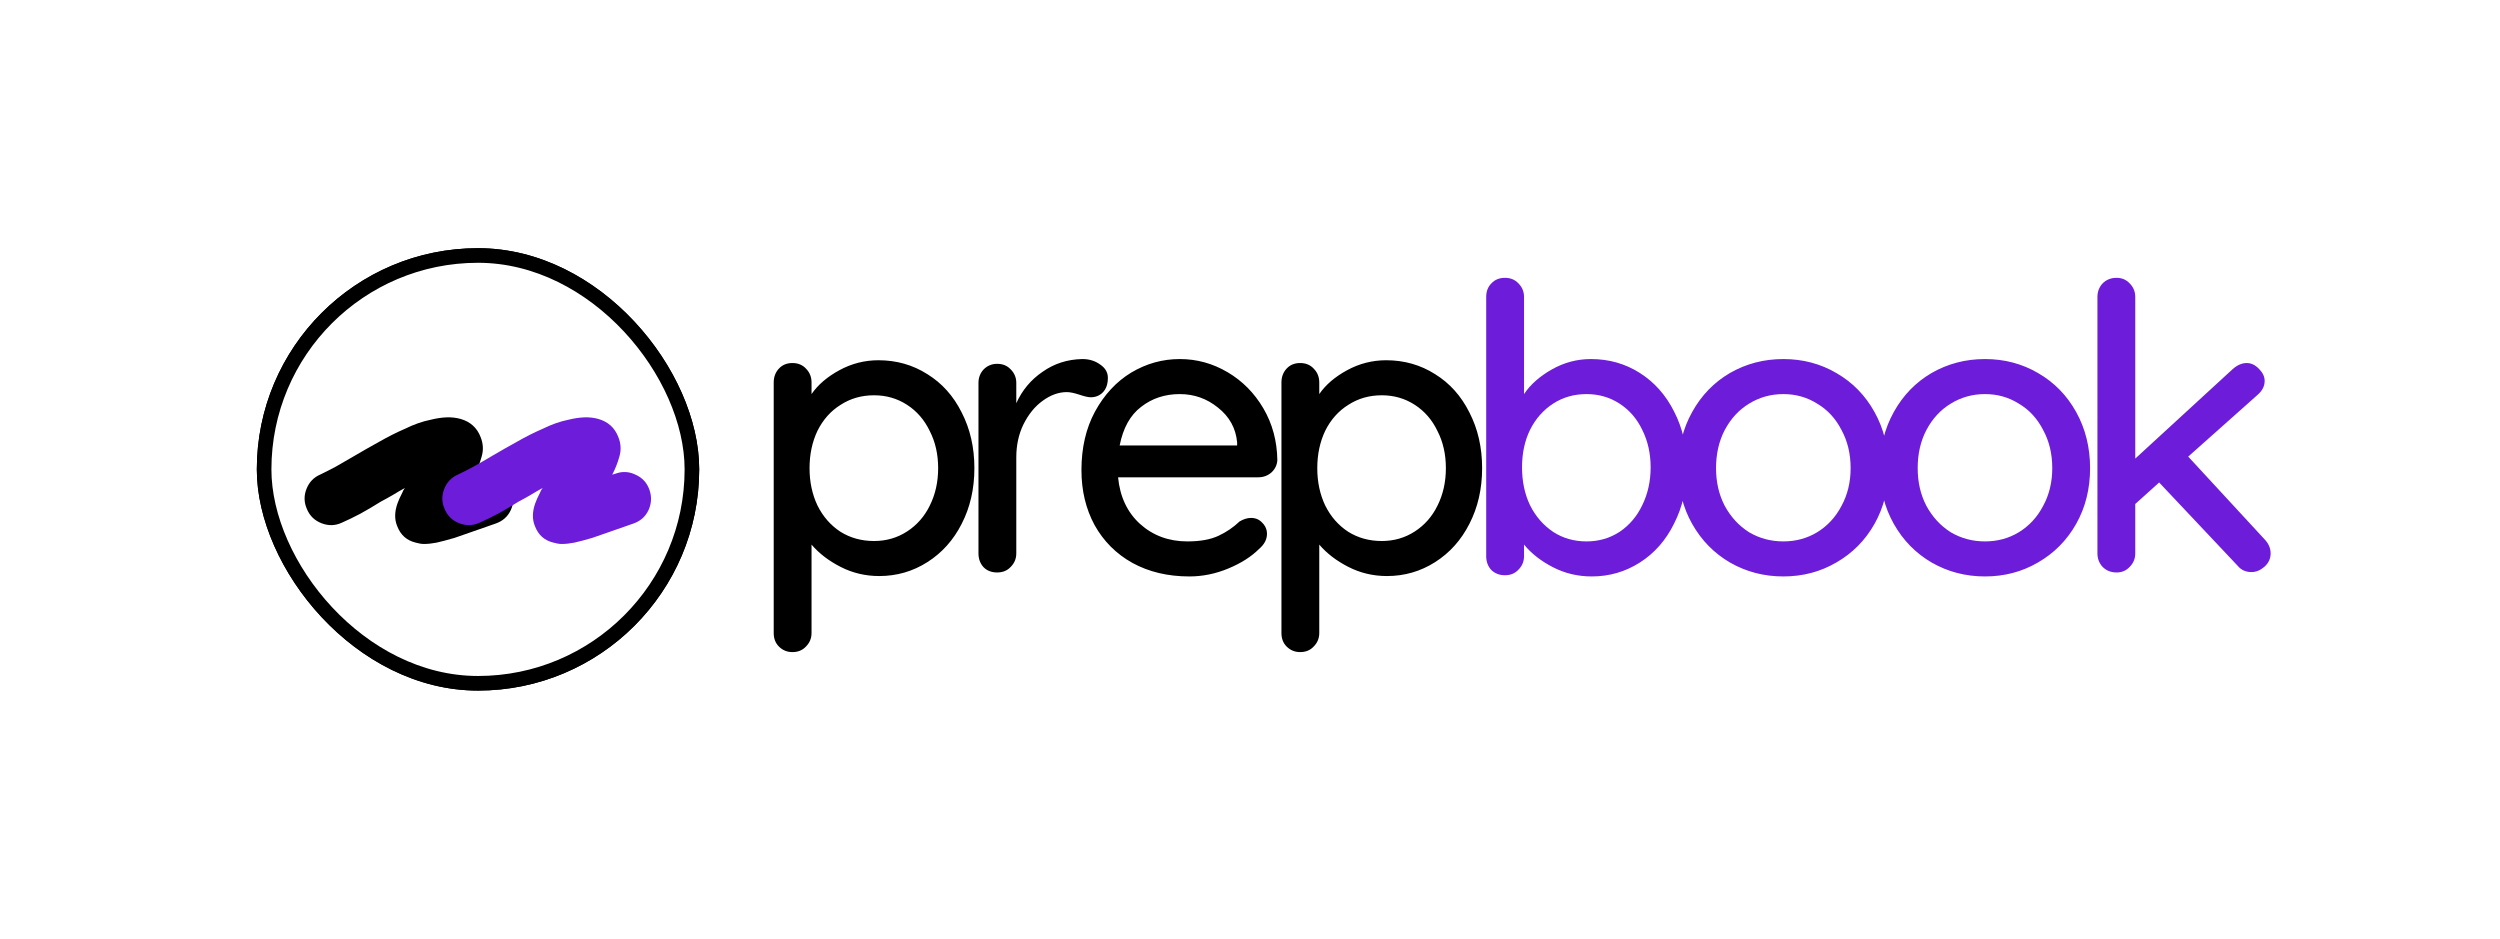 <svg width="11302" height="4245" viewBox="0 0 11302 4245" fill="none" xmlns="http://www.w3.org/2000/svg">
<g clip-path="url(#clip0_1_17)">
<g clip-path="url(#clip1_1_17)">
<rect x="1194" y="1155" width="1934" height="1934" rx="967" stroke="black" stroke-width="66"/>
<path d="M1917 2459.2C1905.8 2459.2 1893.4 2457.2 1879.8 2453.2C1839 2443.6 1811 2418.8 1795.8 2378.8C1783 2348.4 1783.4 2314 1797 2275.6C1801.8 2262 1809 2246 1818.6 2227.6C1820.2 2224.4 1821.8 2220.8 1823.4 2216.8C1825.8 2212.8 1828.2 2209.2 1830.6 2206C1813 2215.6 1795 2226 1776.6 2237.2C1759 2247.6 1741 2257.6 1722.6 2267.2C1690.6 2287.2 1659.4 2305.6 1629 2322.4C1598.6 2338.4 1570.6 2352 1545 2363.2C1515.4 2376.8 1485 2377.6 1453.8 2365.6C1422.6 2353.6 1400.6 2332.4 1387.8 2302C1374.2 2271.6 1373.4 2241.2 1385.4 2210.8C1397.4 2179.6 1418.6 2157.6 1449 2144.8C1467.4 2136 1490.2 2124.4 1517.4 2110C1544.6 2094.8 1573 2078.4 1602.6 2060.8C1637.8 2040 1675 2018.8 1714.2 1997.2C1753.4 1974.8 1791.4 1955.6 1828.2 1939.6C1870.6 1918.8 1910.2 1904.8 1947 1897.6C1972.6 1891.2 1996.6 1887.6 2019 1886.8C2041.4 1886 2062.6 1888.4 2082.6 1894C2126.6 1906.8 2156.6 1934 2172.6 1975.6C2184.6 2005.2 2186.2 2034.8 2177.4 2064.4C2169.4 2093.2 2158.6 2120.4 2145 2146C2147.4 2145.2 2149.8 2144.4 2152.2 2143.6C2155.4 2142.8 2158.2 2142 2160.6 2141.2C2191 2130 2221 2131.6 2250.6 2146C2281 2159.6 2301.8 2182 2313 2213.2C2324.2 2244.4 2323 2275.2 2309.4 2305.6C2295.8 2335.2 2273 2355.6 2241 2366.8C2204.2 2379.6 2169.8 2391.6 2137.8 2402.8C2106.6 2414 2079 2423.6 2055 2431.6C2022.2 2441.2 1995 2448.4 1973.4 2453.2C1952.6 2457.2 1933.8 2459.2 1917 2459.2Z" fill="black"/>
<path d="M2539.64 2459.2C2528.44 2459.2 2516.04 2457.2 2502.44 2453.2C2461.64 2443.6 2433.64 2418.8 2418.44 2378.8C2405.64 2348.4 2406.04 2314 2419.64 2275.6C2424.44 2262 2431.64 2246 2441.24 2227.6C2442.84 2224.4 2444.44 2220.8 2446.04 2216.8C2448.44 2212.8 2450.84 2209.2 2453.24 2206C2435.64 2215.6 2417.64 2226 2399.24 2237.2C2381.64 2247.6 2363.64 2257.6 2345.24 2267.2C2313.24 2287.2 2282.04 2305.6 2251.64 2322.4C2221.24 2338.4 2193.24 2352 2167.64 2363.2C2138.04 2376.8 2107.64 2377.6 2076.44 2365.6C2045.24 2353.6 2023.24 2332.4 2010.44 2302C1996.84 2271.6 1996.04 2241.2 2008.04 2210.8C2020.04 2179.6 2041.24 2157.6 2071.64 2144.8C2090.04 2136 2112.84 2124.4 2140.04 2110C2167.24 2094.8 2195.64 2078.4 2225.24 2060.8C2260.44 2040 2297.64 2018.8 2336.84 1997.2C2376.04 1974.8 2414.04 1955.6 2450.84 1939.6C2493.24 1918.8 2532.84 1904.8 2569.64 1897.6C2595.24 1891.2 2619.24 1887.6 2641.64 1886.8C2664.04 1886 2685.24 1888.4 2705.24 1894C2749.24 1906.8 2779.24 1934 2795.24 1975.6C2807.24 2005.2 2808.84 2034.8 2800.04 2064.4C2792.04 2093.2 2781.24 2120.4 2767.64 2146C2770.04 2145.2 2772.44 2144.4 2774.84 2143.6C2778.04 2142.8 2780.84 2142 2783.24 2141.2C2813.64 2130 2843.64 2131.6 2873.24 2146C2903.64 2159.6 2924.44 2182 2935.64 2213.2C2946.84 2244.4 2945.64 2275.2 2932.04 2305.6C2918.44 2335.2 2895.64 2355.6 2863.64 2366.8C2826.84 2379.6 2792.44 2391.6 2760.44 2402.8C2729.24 2414 2701.64 2423.6 2677.64 2431.6C2644.84 2441.2 2617.64 2448.4 2596.04 2453.2C2575.24 2457.2 2556.44 2459.2 2539.64 2459.2Z" fill="#6D1CDA"/>
</g>
<rect x="1167" y="1128" width="1988" height="1988" rx="994" stroke="black" stroke-width="12"/>
<path d="M3971.2 1628.6C4052.8 1628.6 4126.6 1649.6 4192.6 1691.6C4258.6 1732.4 4310.2 1790 4347.4 1864.4C4385.8 1938.8 4405 2022.8 4405 2116.4C4405 2210 4385.8 2294 4347.4 2368.4C4310.2 2441.6 4258.6 2499.2 4192.6 2541.2C4126.6 2583.2 4054 2604.2 3974.8 2604.2C3912.4 2604.2 3854.2 2590.4 3800.2 2562.8C3746.2 2535.2 3702.4 2501.6 3668.8 2462V2861.6C3668.8 2885.6 3660.4 2906 3643.6 2922.8C3628 2939.6 3607.6 2948 3582.4 2948C3558.4 2948 3538 2939.6 3521.2 2922.8C3505.6 2907.2 3497.8 2886.8 3497.8 2861.6V1729.4C3497.8 1704.2 3505.6 1683.2 3521.2 1666.4C3536.8 1649.6 3557.2 1641.2 3582.4 1641.2C3607.6 1641.2 3628 1649.6 3643.6 1666.4C3660.4 1683.2 3668.8 1704.2 3668.8 1729.4V1781.6C3697.6 1739.6 3739.6 1703.6 3794.8 1673.6C3850 1643.6 3908.8 1628.6 3971.2 1628.6ZM3951.4 2445.8C4006.6 2445.8 4056.4 2431.4 4100.8 2402.6C4145.2 2373.8 4179.4 2334.8 4203.4 2285.6C4228.6 2235.2 4241.2 2178.8 4241.2 2116.4C4241.2 2054 4228.6 1998.2 4203.4 1949C4179.4 1898.6 4145.2 1859 4100.8 1830.2C4056.4 1801.4 4006.6 1787 3951.4 1787C3895 1787 3844.6 1801.4 3800.2 1830.2C3755.8 1857.8 3721 1896.8 3695.8 1947.2C3671.8 1997.6 3659.8 2054 3659.8 2116.4C3659.8 2178.8 3671.8 2235.2 3695.8 2285.6C3721 2336 3755.8 2375.6 3800.2 2404.4C3844.6 2432 3895 2445.8 3951.4 2445.8ZM4893.26 1623.2C4924.46 1623.2 4951.46 1631.6 4974.26 1648.4C4997.06 1664 5008.46 1683.8 5008.46 1707.8C5008.46 1736.6 5000.66 1758.8 4985.06 1774.4C4970.66 1788.8 4952.66 1796 4931.06 1796C4920.26 1796 4904.06 1792.4 4882.46 1785.2C4857.26 1776.8 4837.46 1772.6 4823.06 1772.6C4785.86 1772.6 4749.26 1785.8 4713.26 1812.2C4678.46 1837.4 4649.66 1872.8 4626.86 1918.4C4605.26 1962.8 4594.46 2012.6 4594.46 2067.8V2501.6C4594.46 2525.6 4586.06 2546 4569.26 2562.8C4553.66 2579.6 4533.26 2588 4508.06 2588C4482.86 2588 4462.46 2580.2 4446.86 2564.6C4431.26 2547.8 4423.46 2526.8 4423.46 2501.6V1731.2C4423.46 1707.2 4431.26 1686.8 4446.86 1670C4463.66 1653.2 4484.06 1644.8 4508.06 1644.8C4533.26 1644.8 4553.66 1653.2 4569.26 1670C4586.06 1686.8 4594.46 1707.2 4594.46 1731.2V1823C4620.86 1764.2 4660.46 1716.8 4713.26 1680.8C4766.06 1643.6 4826.06 1624.4 4893.26 1623.2ZM5774.59 2080.4C5773.39 2102 5764.39 2120.6 5747.59 2136.2C5730.79 2150.6 5710.99 2157.8 5688.19 2157.8H5054.59C5062.99 2245.4 5095.99 2315.6 5153.59 2368.4C5212.39 2421.2 5283.79 2447.6 5367.79 2447.6C5425.39 2447.6 5472.19 2439.2 5508.19 2422.4C5544.19 2405.6 5575.99 2384 5603.59 2357.6C5621.59 2346.8 5638.99 2341.4 5655.79 2341.4C5676.19 2341.4 5692.99 2348.6 5706.19 2363C5720.59 2377.4 5727.79 2394.2 5727.79 2413.4C5727.79 2438.6 5715.79 2461.4 5691.79 2481.8C5656.99 2516.6 5610.79 2546 5553.19 2570C5495.59 2594 5436.79 2606 5376.79 2606C5279.59 2606 5193.79 2585.6 5119.39 2544.8C5046.19 2504 4989.19 2447 4948.39 2373.8C4908.79 2300.6 4888.99 2217.8 4888.99 2125.4C4888.99 2024.6 4909.39 1936.4 4950.19 1860.8C4992.19 1784 5046.79 1725.2 5113.99 1684.4C5182.39 1643.6 5255.59 1623.2 5333.59 1623.2C5410.39 1623.2 5482.39 1643 5549.59 1682.6C5616.79 1722.2 5670.79 1776.8 5711.59 1846.4C5752.39 1916 5773.39 1994 5774.59 2080.4ZM5333.59 1781.6C5266.39 1781.6 5208.19 1800.8 5158.99 1839.2C5109.79 1876.4 5077.39 1934.6 5061.79 2013.8H5592.79V1999.4C5586.79 1935.8 5557.99 1883.6 5506.39 1842.8C5455.99 1802 5398.39 1781.6 5333.59 1781.6ZM6266.55 1628.6C6348.15 1628.6 6421.95 1649.6 6487.95 1691.6C6553.95 1732.4 6605.55 1790 6642.75 1864.4C6681.15 1938.8 6700.35 2022.8 6700.35 2116.4C6700.35 2210 6681.15 2294 6642.75 2368.4C6605.55 2441.6 6553.95 2499.2 6487.95 2541.2C6421.95 2583.2 6349.35 2604.2 6270.15 2604.2C6207.75 2604.2 6149.55 2590.4 6095.55 2562.8C6041.55 2535.2 5997.75 2501.6 5964.15 2462V2861.6C5964.15 2885.6 5955.75 2906 5938.95 2922.8C5923.35 2939.6 5902.95 2948 5877.75 2948C5853.75 2948 5833.35 2939.6 5816.55 2922.8C5800.95 2907.2 5793.15 2886.8 5793.15 2861.6V1729.4C5793.15 1704.2 5800.95 1683.2 5816.55 1666.4C5832.15 1649.6 5852.55 1641.2 5877.75 1641.2C5902.95 1641.2 5923.35 1649.6 5938.95 1666.4C5955.75 1683.2 5964.15 1704.2 5964.15 1729.4V1781.6C5992.95 1739.6 6034.95 1703.6 6090.15 1673.6C6145.35 1643.6 6204.15 1628.6 6266.55 1628.6ZM6246.75 2445.8C6301.95 2445.8 6351.75 2431.4 6396.15 2402.6C6440.55 2373.8 6474.75 2334.8 6498.75 2285.6C6523.95 2235.2 6536.55 2178.8 6536.55 2116.4C6536.55 2054 6523.95 1998.2 6498.75 1949C6474.75 1898.6 6440.55 1859 6396.15 1830.2C6351.75 1801.4 6301.95 1787 6246.75 1787C6190.35 1787 6139.95 1801.4 6095.55 1830.2C6051.15 1857.8 6016.35 1896.8 5991.15 1947.2C5967.15 1997.6 5955.15 2054 5955.15 2116.4C5955.15 2178.8 5967.15 2235.2 5991.15 2285.6C6016.35 2336 6051.15 2375.6 6095.55 2404.4C6139.95 2432 6190.35 2445.8 6246.75 2445.8Z" fill="black"/>
<path d="M7192.22 1623.2C7273.82 1623.2 7347.62 1644.2 7413.62 1686.2C7479.62 1728.2 7531.22 1786.4 7568.42 1860.8C7606.82 1935.2 7626.02 2019.2 7626.02 2112.8C7626.02 2206.4 7606.82 2291 7568.42 2366.6C7531.22 2442.2 7479.62 2501 7413.62 2543C7347.62 2585 7275.02 2606 7195.82 2606C7133.42 2606 7075.22 2592.2 7021.22 2564.6C6967.22 2537 6923.42 2502.8 6889.82 2462V2514.2C6889.82 2538.2 6881.42 2558.6 6864.62 2575.4C6849.02 2592.2 6828.62 2600.6 6803.42 2600.6C6779.42 2600.6 6759.02 2592.8 6742.22 2577.2C6726.62 2560.4 6718.82 2539.4 6718.82 2514.2V1342.4C6718.82 1317.2 6726.62 1296.8 6742.22 1281.2C6757.82 1264.4 6778.22 1256 6803.42 1256C6828.62 1256 6849.02 1264.4 6864.62 1281.2C6881.42 1298 6889.82 1318.4 6889.82 1342.4V1781.6C6918.62 1738.4 6960.62 1701.2 7015.82 1670C7071.02 1638.8 7129.82 1623.2 7192.22 1623.2ZM7172.42 2447.6C7227.62 2447.6 7277.42 2433.2 7321.82 2404.4C7366.22 2374.4 7400.42 2334.2 7424.42 2283.8C7449.62 2232.2 7462.22 2175.2 7462.22 2112.8C7462.22 2050.4 7449.62 1994 7424.42 1943.6C7400.42 1893.2 7366.22 1853.6 7321.82 1824.8C7277.42 1796 7227.62 1781.6 7172.42 1781.6C7116.02 1781.6 7065.62 1796 7021.22 1824.8C6976.82 1853.6 6942.02 1893.2 6916.82 1943.6C6892.82 1992.8 6880.82 2049.2 6880.82 2112.8C6880.82 2176.4 6892.82 2233.4 6916.82 2283.8C6942.02 2334.2 6976.82 2374.4 7021.22 2404.4C7065.62 2433.2 7116.02 2447.6 7172.42 2447.6ZM8537.28 2116.4C8537.28 2210 8516.28 2294 8474.28 2368.4C8432.28 2442.8 8374.68 2501 8301.48 2543C8229.48 2585 8149.68 2606 8062.08 2606C7974.48 2606 7894.08 2585 7820.88 2543C7748.88 2501 7691.88 2442.8 7649.88 2368.4C7607.88 2294 7586.88 2210 7586.88 2116.4C7586.88 2022.8 7607.88 1938.2 7649.88 1862.6C7691.88 1787 7748.88 1728.2 7820.88 1686.2C7894.08 1644.2 7974.48 1623.2 8062.08 1623.2C8149.68 1623.2 8229.48 1644.2 8301.48 1686.2C8374.68 1728.2 8432.28 1787 8474.28 1862.6C8516.28 1938.2 8537.28 2022.8 8537.28 2116.4ZM8366.28 2116.4C8366.28 2051.6 8352.48 1994 8324.88 1943.6C8298.48 1892 8261.88 1852.4 8215.08 1824.8C8169.48 1796 8118.48 1781.6 8062.08 1781.6C8005.68 1781.6 7954.08 1796 7907.28 1824.8C7861.68 1852.4 7825.08 1892 7797.48 1943.6C7771.08 1994 7757.88 2051.6 7757.88 2116.4C7757.88 2180 7771.08 2237 7797.48 2287.4C7825.08 2337.8 7861.68 2377.4 7907.28 2406.2C7954.08 2433.8 8005.68 2447.6 8062.08 2447.6C8118.48 2447.6 8169.48 2433.8 8215.08 2406.2C8261.88 2377.4 8298.48 2337.8 8324.88 2287.4C8352.48 2237 8366.28 2180 8366.28 2116.4ZM9448.88 2116.4C9448.88 2210 9427.88 2294 9385.88 2368.4C9343.88 2442.8 9286.28 2501 9213.08 2543C9141.08 2585 9061.28 2606 8973.68 2606C8886.08 2606 8805.68 2585 8732.48 2543C8660.48 2501 8603.48 2442.8 8561.48 2368.4C8519.48 2294 8498.48 2210 8498.48 2116.4C8498.48 2022.8 8519.48 1938.2 8561.48 1862.6C8603.48 1787 8660.48 1728.2 8732.48 1686.2C8805.68 1644.2 8886.08 1623.2 8973.68 1623.2C9061.28 1623.2 9141.08 1644.2 9213.08 1686.2C9286.28 1728.2 9343.88 1787 9385.88 1862.6C9427.88 1938.2 9448.88 2022.8 9448.88 2116.4ZM9277.88 2116.4C9277.88 2051.6 9264.08 1994 9236.48 1943.6C9210.08 1892 9173.48 1852.4 9126.68 1824.8C9081.08 1796 9030.08 1781.6 8973.68 1781.6C8917.28 1781.6 8865.68 1796 8818.88 1824.8C8773.28 1852.4 8736.68 1892 8709.08 1943.6C8682.68 1994 8669.48 2051.6 8669.48 2116.4C8669.48 2180 8682.68 2237 8709.08 2287.4C8736.68 2337.8 8773.28 2377.4 8818.88 2406.2C8865.68 2433.8 8917.28 2447.6 8973.68 2447.6C9030.08 2447.6 9081.08 2433.8 9126.68 2406.2C9173.48 2377.4 9210.08 2337.8 9236.48 2287.4C9264.08 2237 9277.88 2180 9277.88 2116.4ZM10238.1 2438.6C10256.1 2457.8 10265.1 2478.8 10265.1 2501.6C10265.1 2525.6 10255.5 2546 10236.3 2562.8C10218.3 2578.4 10199.1 2586.2 10178.7 2586.2C10152.3 2586.2 10131.3 2576.6 10115.7 2557.4L9761.08 2181.2L9653.08 2278.4V2501.6C9653.08 2525.6 9644.68 2546 9627.88 2562.8C9612.28 2579.6 9592.48 2588 9568.48 2588C9543.28 2588 9522.28 2579.6 9505.48 2562.8C9489.88 2546 9482.08 2525.6 9482.08 2501.6V1342.4C9482.08 1318.4 9489.88 1298 9505.48 1281.2C9522.28 1264.4 9543.28 1256 9568.48 1256C9592.48 1256 9612.28 1264.4 9627.88 1281.2C9644.68 1298 9653.08 1318.4 9653.08 1342.4V2073.2L10094.1 1668.2C10114.5 1650.2 10135.5 1641.2 10157.1 1641.2C10177.5 1641.2 10196.1 1650.2 10212.9 1668.2C10229.7 1685 10238.1 1703 10238.1 1722.2C10238.1 1746.2 10226.7 1767.8 10203.9 1787L9892.48 2064.2L10238.1 2438.6Z" fill="#6D1CDA"/>
</g>
<defs>
<clipPath id="clip0_1_17">
<rect width="11302" height="4245" fill="white"/>
</clipPath>
<clipPath id="clip1_1_17">
<rect x="1161" y="1122" width="2000" height="2000" rx="1000" fill="white"/>
</clipPath>
</defs>
</svg>
